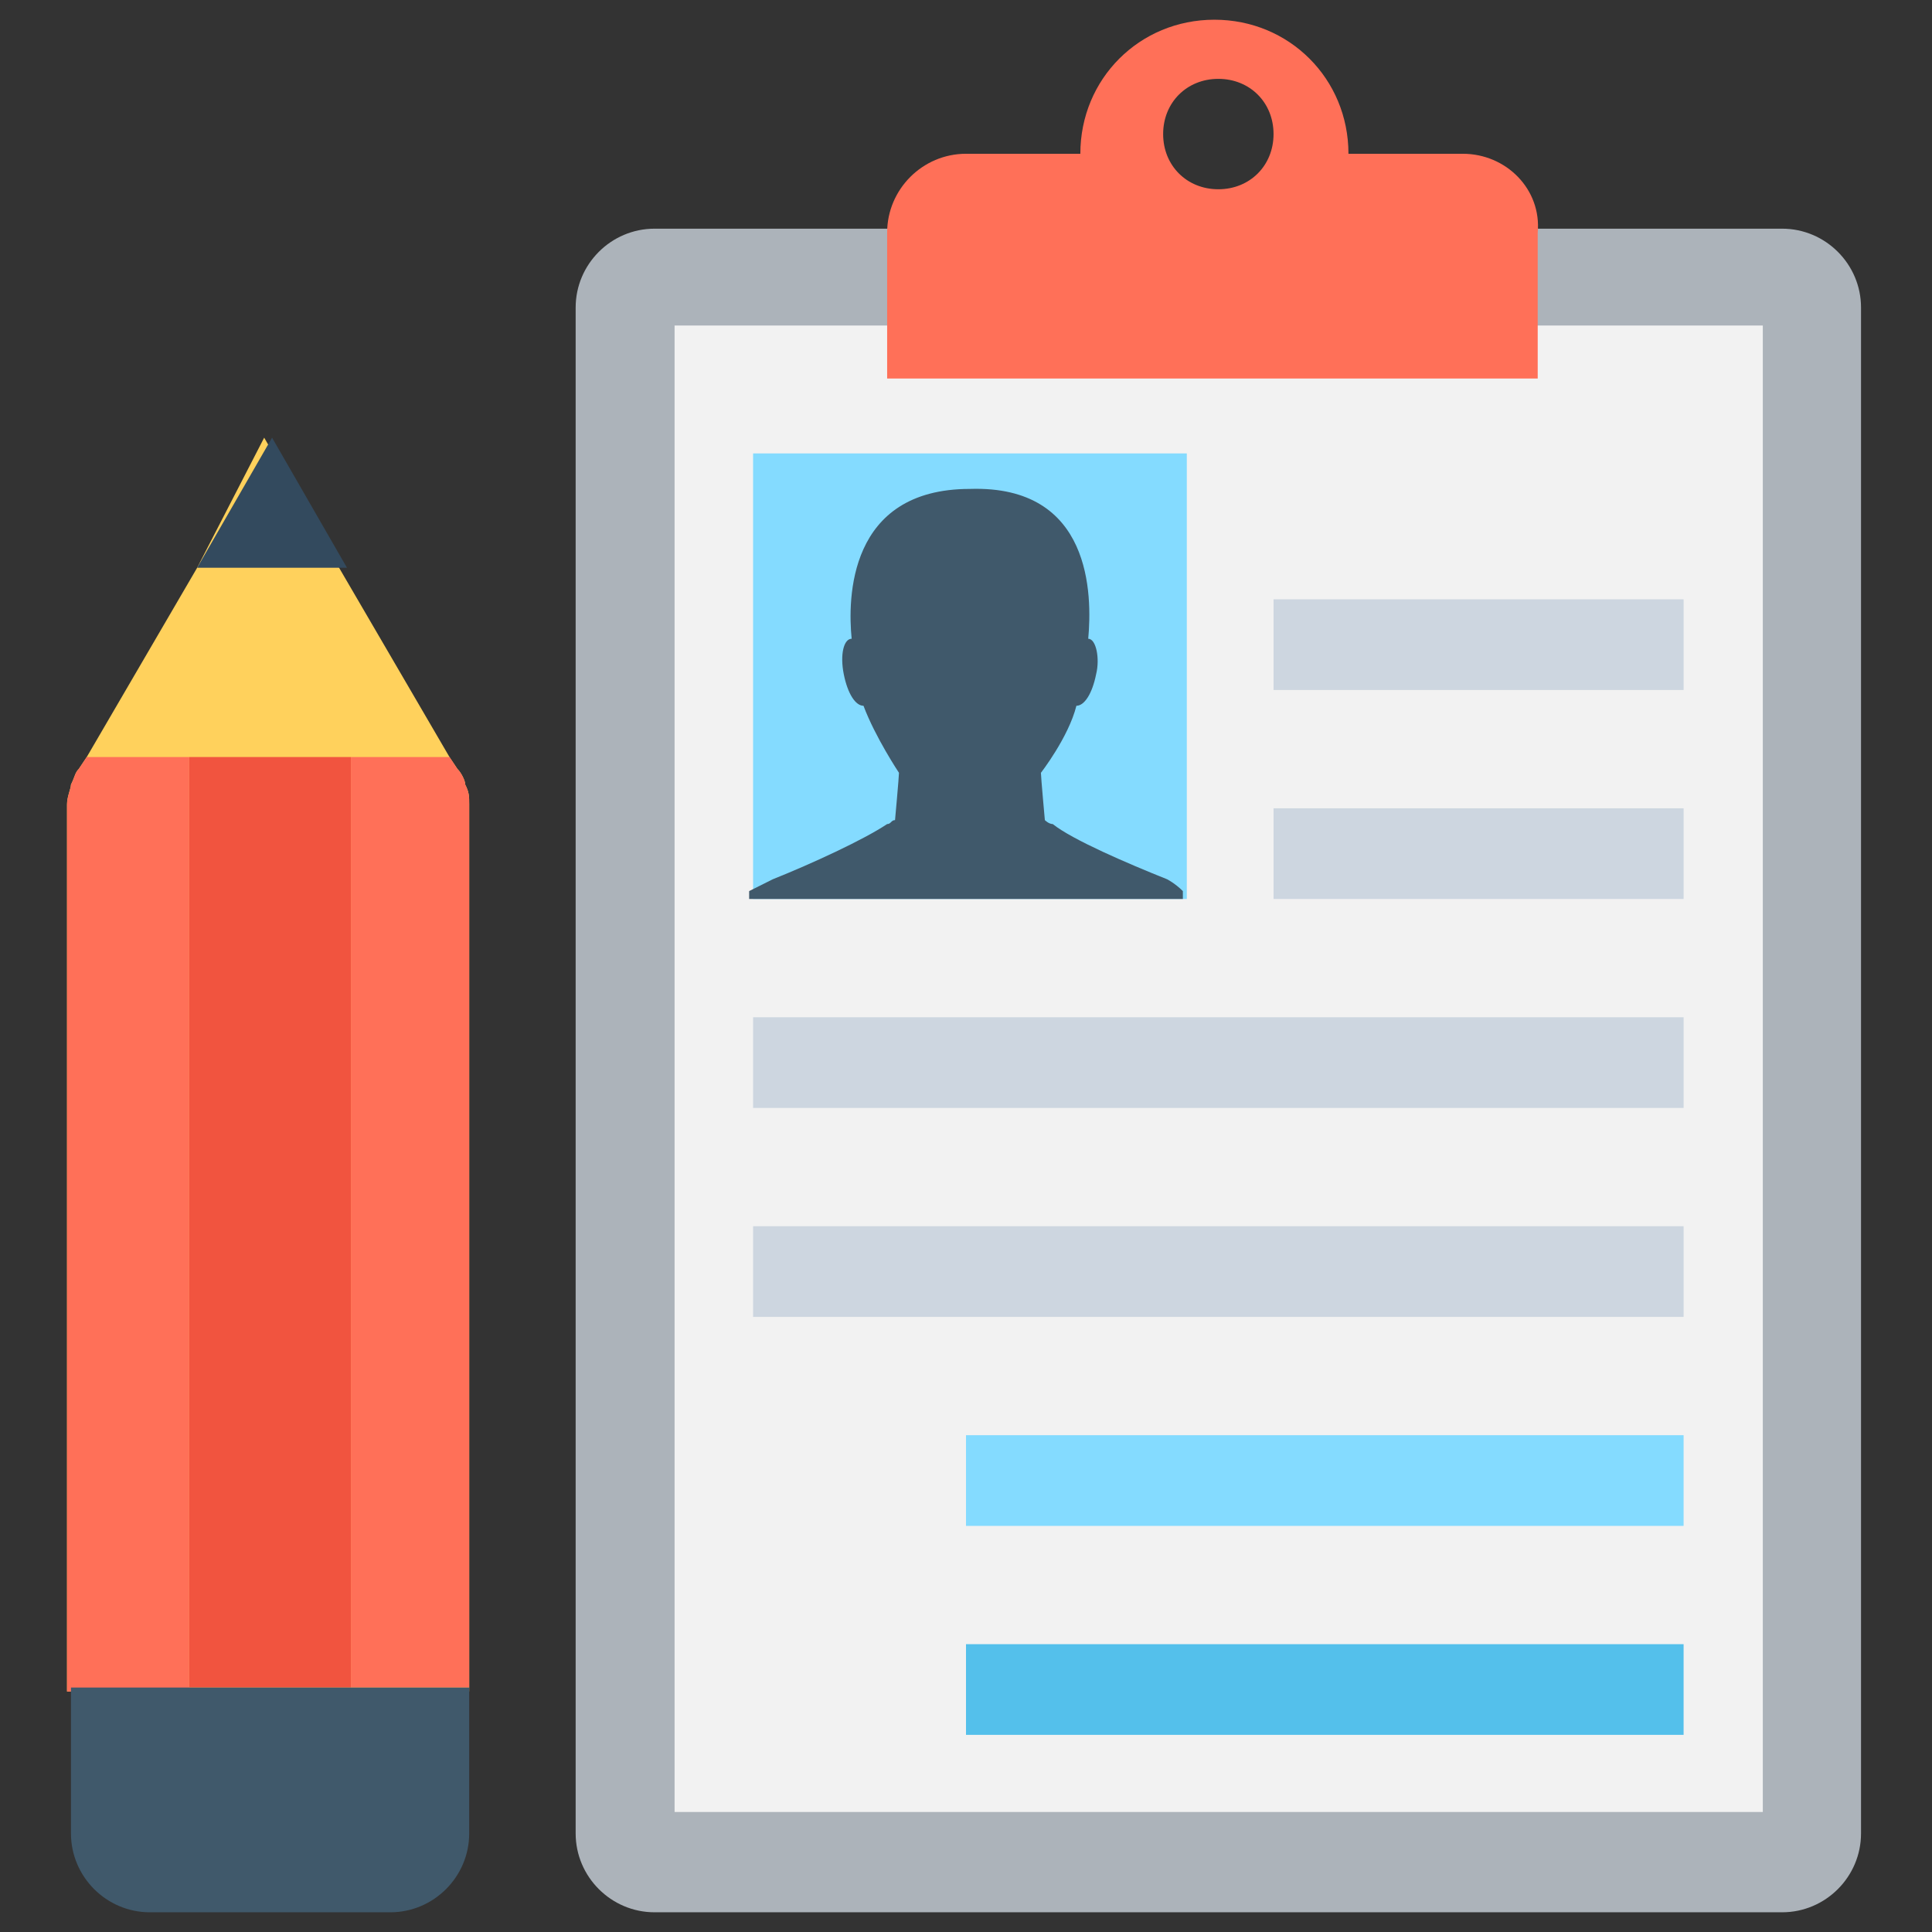 <?xml version="1.0" encoding="utf-8"?>
<!-- Generator: Adobe Illustrator 20.1.0, SVG Export Plug-In . SVG Version: 6.00 Build 0)  -->
<!DOCTYPE svg PUBLIC "-//W3C//DTD SVG 1.1//EN" "http://www.w3.org/Graphics/SVG/1.1/DTD/svg11.dtd">
<svg version="1.1" id="Layer_1" xmlns="http://www.w3.org/2000/svg" xmlns:xlink="http://www.w3.org/1999/xlink" x="0px" y="0px"
	 viewBox="0 0 49 49" enable-background="new 0 0 49 49" xml:space="preserve">
<rect x="0" y="0" width="49" height="49" fill="#333333" stroke="none"/>
<g>
	<path fill="#FFD15C" d="M11.9,42.8V20.4c0-0.2,0-0.3-0.1-0.5c0-0.1-0.1-0.3-0.2-0.4l-0.2-0.3l-2.8-4.8l-1.9-3.3L5,14.4l-2.8,4.8
		L2,19.5c-0.1,0.1-0.1,0.2-0.2,0.4c0,0.1-0.1,0.3-0.1,0.5v22.5H11.9z"/>
	<path fill="#FF7058" d="M11.9,42.8V20.4c0-0.2,0-0.3-0.1-0.5c0-0.1-0.1-0.3-0.2-0.4l-0.2-0.3H8.9v23.6H11.9z"/>
	<path fill="#FF7058" d="M4.8,42.8V19.2H2.2L2,19.5c-0.1,0.1-0.1,0.2-0.2,0.4c0,0.1-0.1,0.3-0.1,0.5v22.5H4.8z"/>
	<polygon fill="#334A5E" points="5,14.4 8.8,14.4 6.9,11.1 	"/>
	<rect x="4.8" y="19.2" fill="#F1543F" width="4.1" height="23.6"/>
	<path fill="#ACB3BA" d="M45.2,5.8H16.6c-1.1,0-2,0.9-2,2v38.7c0,1.1,0.9,2,2,2h28.6c1.1,0,2-0.9,2-2V7.8
		C47.2,6.7,46.3,5.8,45.2,5.8z"/>
	
		<rect x="12" y="13.3" transform="matrix(-1.836970e-16 1 -1 -1.836970e-16 58.009 -3.744)" fill="#F2F2F2" width="37.7" height="27.6"/>
	<path fill="#FF7058" d="M37.1,3.9h-2.9c0-1.9-1.5-3.4-3.4-3.4c-1.9,0-3.4,1.5-3.4,3.4h-2.9c-1.1,0-2,0.9-2,2v3.7h16.5V5.9
		C39.1,4.8,38.2,3.9,37.1,3.9z M30.9,4.8c-0.8,0-1.4-0.6-1.4-1.4s0.6-1.4,1.4-1.4c0.8,0,1.4,0.6,1.4,1.4S31.7,4.8,30.9,4.8z"/>
	<rect x="19.1" y="11.5" fill="#84DBFF" width="11" height="11.3"/>
	<rect x="32.3" y="15.2" fill="#CDD6E0" width="10.4" height="2.3"/>
	<rect x="32.3" y="20.5" fill="#CDD6E0" width="10.4" height="2.3"/>
	<rect x="19.1" y="25.8" fill="#CDD6E0" width="23.6" height="2.3"/>
	<rect x="19.1" y="31.1" fill="#CDD6E0" width="23.6" height="2.3"/>
	<rect x="24.5" y="36.4" fill="#84DBFF" width="18.2" height="2.3"/>
	<rect x="24.5" y="41.7" fill="#54C0EB" width="18.2" height="2.3"/>
	<path fill="#40596B" d="M30,22.6v0.2h-11v-0.2c0.2-0.1,0.4-0.2,0.6-0.3c1-0.4,2.3-1,2.9-1.4c0.1,0,0.1-0.1,0.2-0.1
		c0,0,0.1-1.1,0.1-1.2c0,0-0.6-0.9-0.9-1.7c0,0,0,0,0,0c-0.2,0-0.4-0.3-0.5-0.8c-0.1-0.5,0-0.9,0.2-0.9h0c-0.1-1-0.1-3.8,3-3.8
		c3.1-0.1,3.1,2.7,3,3.8h0c0.2,0,0.3,0.5,0.2,0.9c-0.1,0.5-0.3,0.8-0.5,0.8c0,0,0,0,0,0c-0.2,0.8-0.9,1.7-0.9,1.7
		c0,0.1,0.1,1.2,0.1,1.2c0,0,0.1,0.1,0.2,0.1c0.5,0.4,1.9,1,2.9,1.4C29.6,22.3,29.8,22.4,30,22.6z"/>
	<path fill="#40596B" d="M1.8,42.8v3.7c0,1.1,0.9,2,2,2h6.1c1.1,0,2-0.9,2-2v-3.7H1.8z"/>
</g>
</svg>

